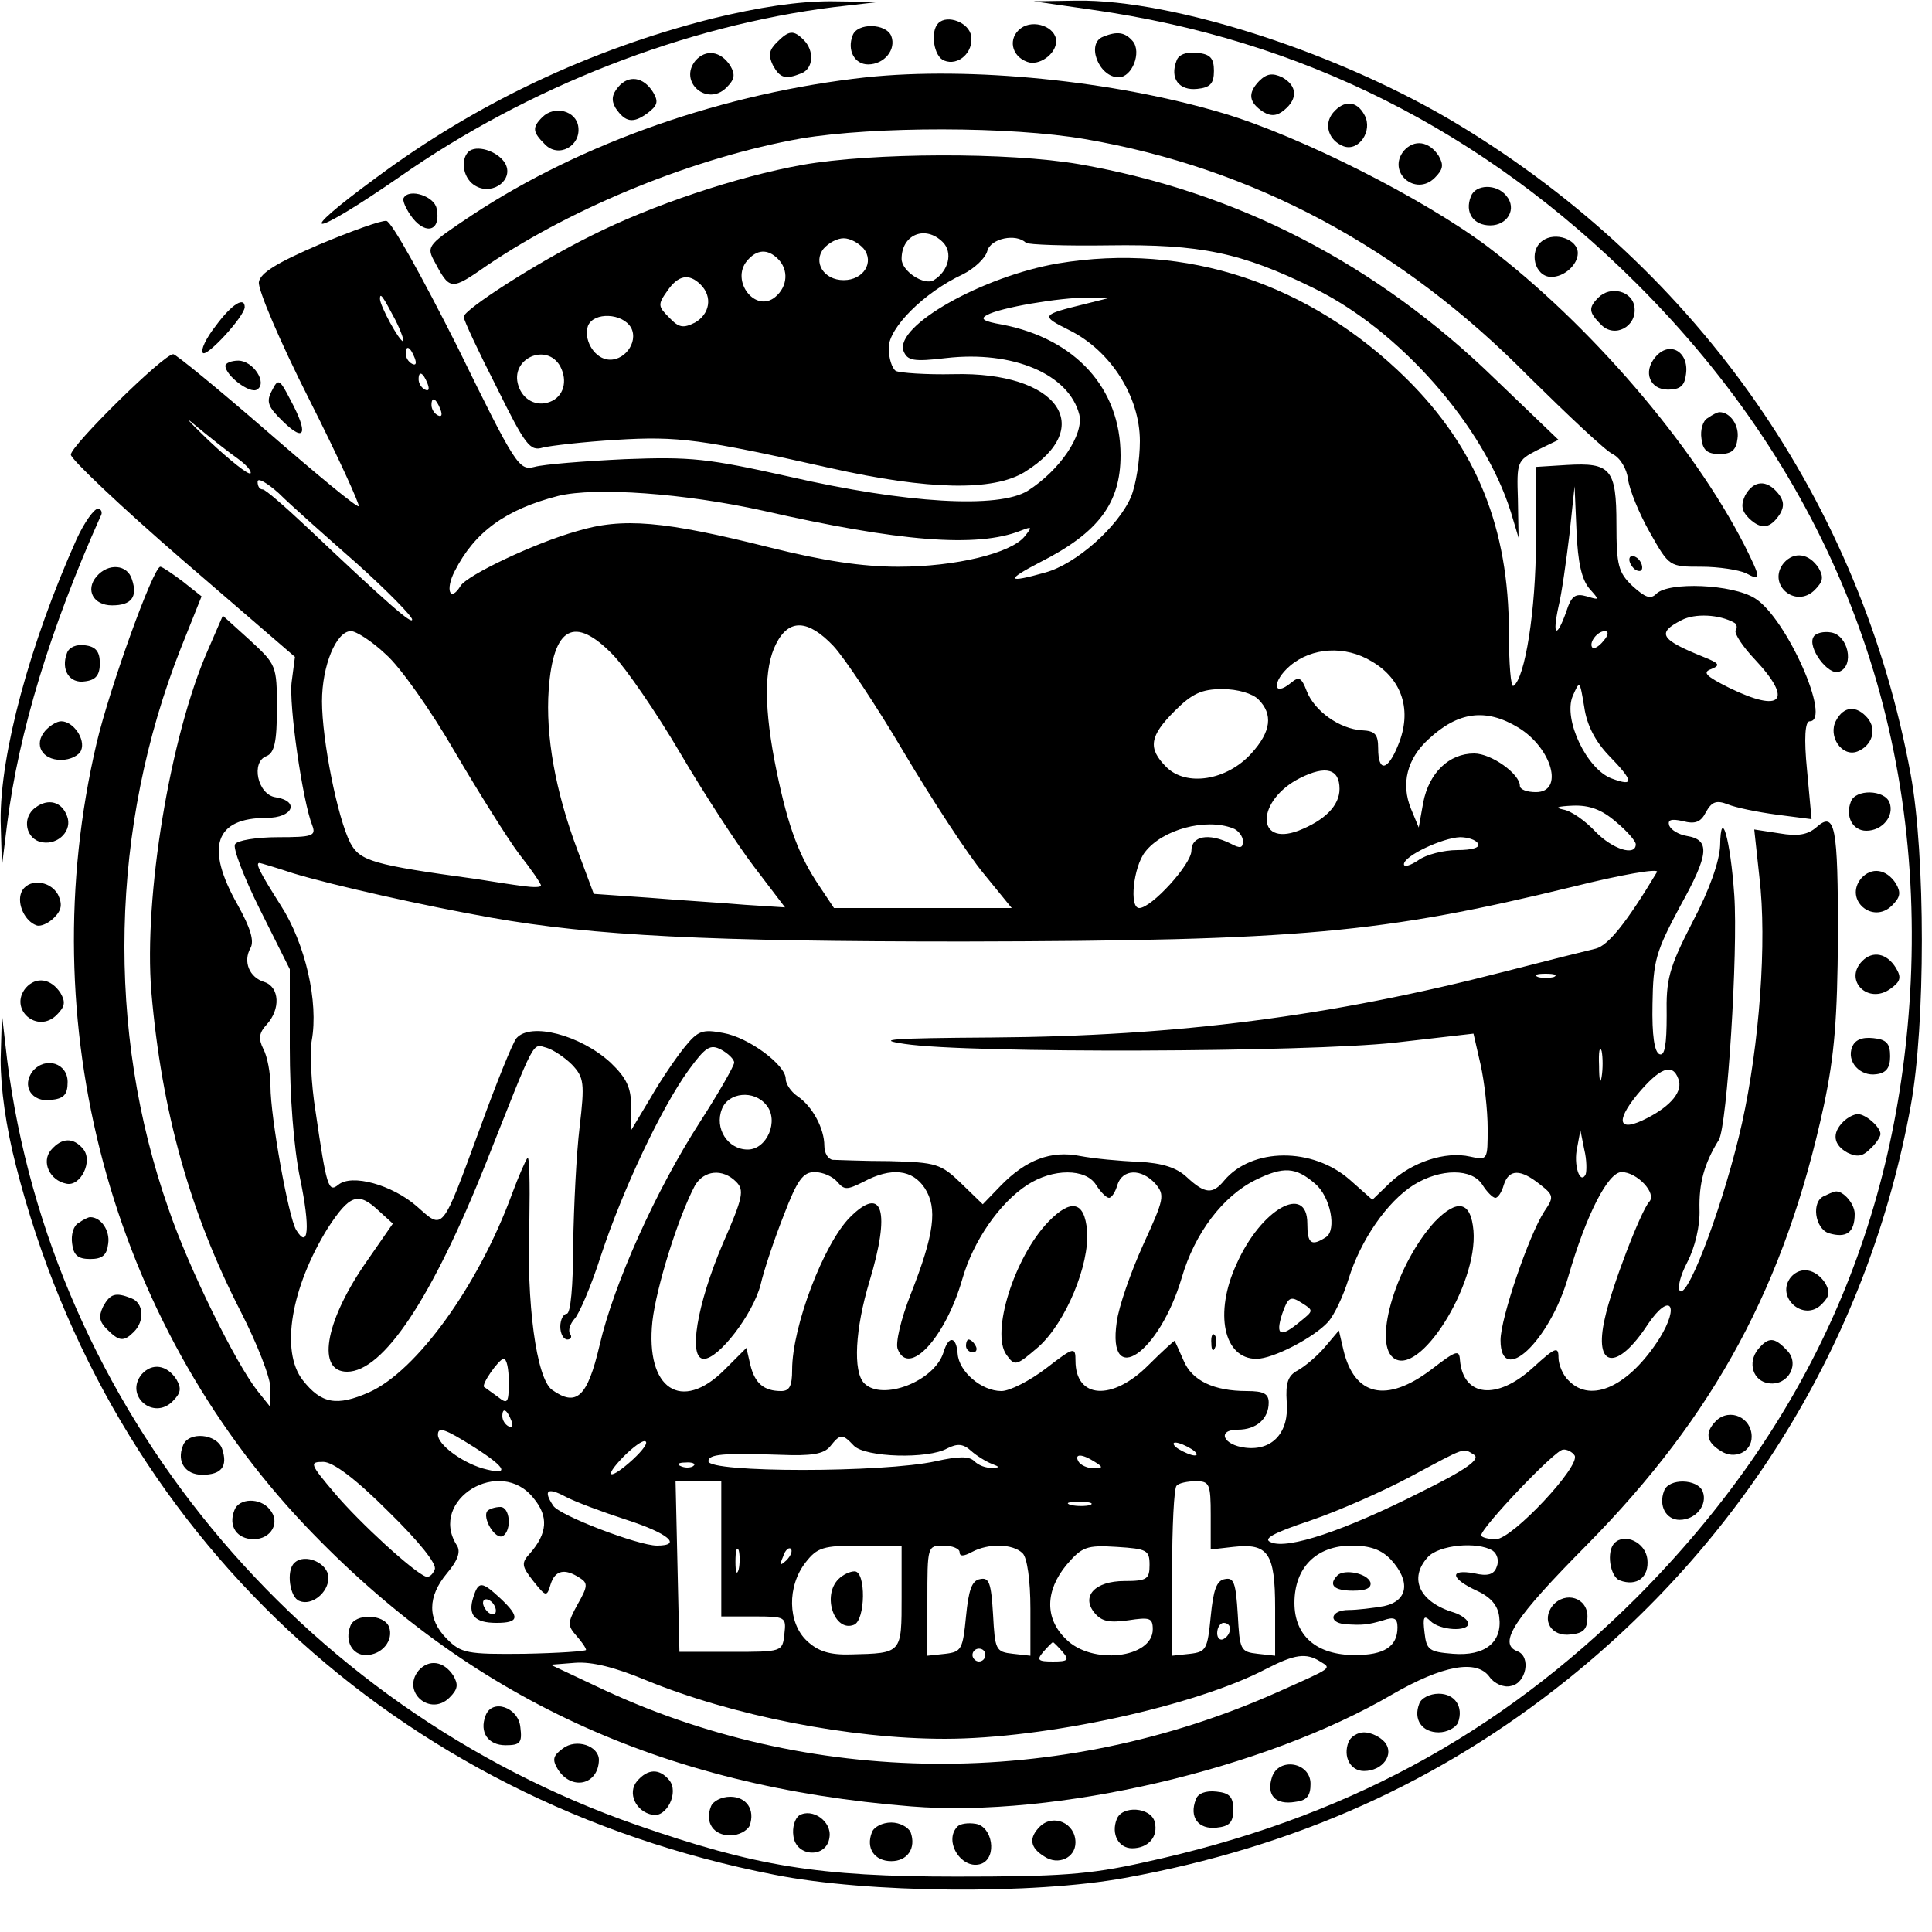 <?xml version="1.0" standalone="no"?>
<!DOCTYPE svg PUBLIC "-//W3C//DTD SVG 20010904//EN"
 "http://www.w3.org/TR/2001/REC-SVG-20010904/DTD/svg10.dtd">
<svg version="1.0" xmlns="http://www.w3.org/2000/svg"
 width="300pt" height="300pt" viewBox="0 0 300 300"
 preserveAspectRatio="xMidYMid meet">

<g transform="translate(0,300) scale(0.1,-0.1)"
fill="#000000" stroke="none">
<path d="M1105 2971 c-189 -48 -365 -131 -521 -247 -131 -96 -103 -95 36 1
200 140 443 235 675 264 l70 8 -75 1 c-51 0 -111 -9 -185 -27z"/>
<path d="M1695 2985 c326 -46 607 -187 846 -425 299 -298 445 -670 426 -1084
-18 -373 -158 -688 -426 -957 -215 -214 -456 -344 -765 -411 -85 -19 -132 -22
-291 -22 -215 0 -312 16 -496 80 -525 183 -910 650 -978 1189 l-8 70 -2 -70
c0 -45 8 -104 24 -166 145 -569 589 -985 1177 -1100 145 -29 403 -31 545 -5
264 48 489 149 688 309 281 226 468 538 532 890 23 125 23 389 0 514 -77 421
-328 782 -700 1008 -184 112 -444 196 -595 194 l-67 -1 90 -13z"/>
<path d="M1457 2964 c-13 -13 -7 -52 9 -58 22 -9 46 13 42 38 -3 21 -37 34
-51 20z"/>
<path d="M1585 2956 c-20 -15 -15 -43 10 -52 18 -7 45 12 45 32 0 22 -35 35
-55 20z"/>
<path d="M1324 2945 c-9 -23 3 -45 24 -45 25 0 44 23 36 44 -8 20 -53 21 -60
1z"/>
<path d="M1206 2934 c-12 -12 -13 -20 -6 -35 11 -20 19 -23 44 -13 19 7 21 35
4 52 -16 16 -23 15 -42 -4z"/>
<path d="M1713 2943 c-27 -10 -7 -63 24 -63 21 0 36 39 22 56 -12 14 -24 16
-46 7z"/>
<path d="M1080 2906 c-27 -33 18 -72 48 -42 13 13 14 20 6 34 -15 23 -38 26
-54 8z"/>
<path d="M1827 2906 c-11 -28 4 -47 32 -44 20 2 26 8 26 28 0 20 -6 26 -26 28
-17 2 -29 -3 -32 -12z"/>
<path d="M1345 2880 c-219 -24 -441 -101 -612 -214 -66 -44 -71 -48 -60 -69
26 -49 26 -49 85 -8 135 91 323 167 486 196 114 19 325 19 441 -1 261 -45 491
-168 689 -369 61 -60 119 -115 130 -120 12 -6 22 -23 24 -39 2 -16 17 -53 34
-83 30 -53 30 -53 80 -53 27 0 58 -5 69 -10 24 -13 24 -9 -2 43 -80 157 -242
345 -399 464 -100 75 -290 171 -410 207 -171 51 -393 73 -555 56z"/>
<path d="M1955 2874 c-18 -19 -16 -33 7 -48 12 -7 21 -6 32 3 22 18 20 38 -3
51 -15 7 -24 6 -36 -6z"/>
<path d="M960 2865 c-10 -12 -11 -21 -4 -33 15 -22 27 -24 49 -8 16 12 18 18
9 33 -15 24 -38 27 -54 8z"/>
<path d="M2070 2825 c-15 -18 -7 -43 16 -52 24 -9 46 24 33 48 -12 23 -32 24
-49 4z"/>
<path d="M842 2818 c-16 -16 -15 -23 4 -42 21 -22 56 -3 52 27 -3 25 -37 34
-56 15z"/>
<path d="M2180 2766 c-27 -33 18 -72 48 -42 13 13 14 20 6 34 -15 23 -38 26
-54 8z"/>
<path d="M727 2764 c-13 -14 -7 -43 12 -53 27 -15 60 11 45 36 -12 19 -45 29
-57 17z"/>
<path d="M1246 2744 c-101 -18 -235 -63 -328 -110 -85 -42 -198 -115 -198
-126 0 -5 23 -54 51 -109 45 -91 52 -100 72 -94 12 3 64 9 114 12 96 6 132 1
333 -44 152 -34 252 -36 301 -6 113 70 51 156 -110 152 -43 -1 -84 2 -90 5 -6
4 -11 20 -11 36 0 31 55 86 115 114 18 9 35 25 38 36 5 20 45 28 60 13 4 -3
62 -5 129 -4 142 2 205 -11 317 -66 134 -65 265 -214 307 -348 l12 -40 -1 60
c-2 58 -1 60 30 76 l33 16 -98 94 c-185 180 -401 291 -646 334 -110 19 -322
18 -430 -1z m218 -120 c16 -16 9 -45 -14 -59 -15 -9 -50 14 -50 33 0 38 37 53
64 26z m-123 -10 c17 -21 0 -49 -31 -49 -31 0 -48 28 -31 49 8 9 21 16 31 16
10 0 23 -7 31 -16z m-133 -16 c17 -17 15 -43 -4 -59 -31 -26 -70 25 -44 56 15
18 32 19 48 3z m-120 -40 c19 -19 14 -46 -9 -59 -18 -9 -25 -8 -40 8 -17 17
-18 20 -3 41 17 25 34 28 52 10z m-108 -67 c12 -23 -12 -54 -38 -49 -21 4 -36
32 -29 52 9 22 54 20 67 -3z m-110 -60 c12 -23 5 -47 -16 -55 -21 -8 -42 3
-49 25 -14 42 44 68 65 30z"/>
<path d="M2284 2695 c-10 -25 4 -45 30 -45 27 0 42 26 25 46 -15 19 -48 18
-55 -1z"/>
<path d="M627 2693 c-3 -4 4 -19 14 -32 22 -27 44 -18 37 15 -3 19 -42 32 -51
17z"/>
<path d="M495 2620 c-65 -28 -91 -44 -93 -58 -2 -11 33 -93 78 -182 45 -89 79
-164 77 -166 -2 -3 -66 50 -142 116 -76 66 -142 120 -146 120 -15 0 -159 -142
-159 -156 0 -7 78 -81 174 -164 l174 -150 -5 -38 c-5 -35 17 -187 32 -224 6
-16 0 -18 -53 -18 -34 0 -64 -5 -67 -11 -4 -5 14 -52 39 -102 l46 -92 0 -122
c0 -74 6 -155 16 -203 16 -77 13 -111 -6 -80 -12 19 -40 176 -40 223 0 21 -5
47 -11 58 -8 16 -7 25 5 38 22 24 20 58 -3 66 -24 7 -34 32 -22 53 6 11 0 31
-20 67 -51 90 -35 135 45 135 41 0 52 26 14 32 -28 4 -39 55 -14 64 12 5 16
22 16 74 0 67 -1 68 -42 106 l-42 38 -23 -53 c-59 -134 -100 -384 -88 -531 16
-186 60 -343 139 -497 25 -49 46 -102 46 -119 l0 -29 -20 25 c-34 43 -107 191
-138 282 -98 278 -91 594 19 872 l32 80 -29 23 c-16 12 -32 23 -35 23 -11 0
-79 -189 -99 -274 -102 -435 21 -895 324 -1215 254 -267 553 -405 941 -436
224 -18 549 58 747 174 78 45 131 55 151 27 7 -10 22 -17 33 -14 24 4 32 46
10 54 -31 12 -4 52 108 165 200 203 308 405 368 682 17 80 21 137 22 262 0
172 -4 197 -34 170 -13 -11 -28 -14 -57 -9 l-39 6 8 -74 c12 -100 0 -260 -27
-382 -26 -117 -82 -269 -96 -261 -5 4 0 24 11 45 12 23 20 57 19 82 -1 40 7
71 30 108 13 22 30 292 24 380 -6 87 -21 139 -22 77 -1 -24 -16 -68 -43 -119
-37 -72 -41 -89 -40 -145 0 -45 -3 -63 -11 -60 -8 3 -12 29 -11 78 1 67 5 81
43 152 45 81 47 103 10 109 -12 2 -24 9 -27 16 -3 9 3 11 21 7 19 -5 28 -2 36
14 9 16 16 19 34 12 12 -5 46 -12 76 -16 l54 -7 -7 76 c-5 50 -3 76 4 76 35 0
-36 161 -85 191 -35 22 -134 26 -153 7 -9 -9 -17 -6 -37 12 -22 21 -25 32 -25
96 0 86 -9 96 -77 92 l-48 -3 0 -115 c0 -107 -17 -214 -35 -225 -4 -3 -7 35
-7 83 0 162 -50 286 -159 394 -150 148 -343 212 -541 179 -117 -20 -254 -97
-240 -136 6 -15 15 -17 66 -11 104 12 191 -25 207 -88 7 -31 -30 -86 -80 -118
-45 -28 -188 -20 -371 22 -126 28 -151 31 -255 27 -63 -3 -126 -8 -140 -12
-24 -6 -29 1 -120 187 -55 109 -102 194 -110 195 -8 1 -55 -16 -105 -37z m119
-117 c9 -18 14 -33 12 -33 -6 0 -36 55 -36 66 0 11 5 3 24 -33z m1071 25 c-69
-17 -70 -18 -24 -41 64 -32 109 -103 109 -172 0 -29 -6 -68 -14 -87 -20 -46
-85 -104 -133 -117 -60 -17 -62 -12 -8 16 91 46 125 92 125 166 0 104 -70 181
-184 203 -29 5 -35 9 -23 15 19 11 111 27 157 27 l35 0 -40 -10z m-1041 -84
c3 -8 2 -12 -4 -9 -6 3 -10 10 -10 16 0 14 7 11 14 -7z m20 -40 c3 -8 2 -12
-4 -9 -6 3 -10 10 -10 16 0 14 7 11 14 -7z m20 -40 c3 -8 2 -12 -4 -9 -6 3
-10 10 -10 16 0 14 7 11 14 -7z m-315 -76 c14 -10 22 -20 20 -23 -3 -3 -32 20
-65 51 -32 31 -41 41 -19 22 22 -18 51 -41 64 -50z m184 -162 c48 -43 87 -83
87 -88 0 -8 -34 21 -164 144 -34 32 -64 58 -68 58 -5 0 -8 5 -8 12 0 7 15 -2
33 -18 17 -17 71 -65 120 -108z m632 81 c211 -48 332 -58 400 -31 18 7 18 6 6
-9 -21 -26 -107 -47 -196 -47 -56 0 -116 9 -200 30 -164 41 -228 47 -300 25
-64 -18 -170 -68 -180 -85 -16 -26 -24 -6 -9 23 31 61 79 96 161 117 58 14
196 4 318 -23z m1283 -121 c16 -18 16 -18 -4 -12 -18 5 -24 1 -32 -24 -15 -42
-22 -38 -12 8 5 20 12 71 17 112 l8 75 3 -70 c2 -48 8 -75 20 -89z m225 -53
c4 -2 5 -8 2 -12 -2 -5 11 -25 30 -45 60 -64 42 -84 -40 -44 -36 18 -42 24
-28 29 15 6 13 9 -12 19 -67 27 -73 37 -34 57 21 11 59 9 82 -4z m-1399 -36
c17 -18 67 -93 110 -166 44 -74 99 -158 123 -187 l44 -54 -138 0 -138 0 -22
33 c-32 47 -49 92 -67 179 -20 97 -20 161 -1 198 20 40 50 38 89 -3z m-695
-13 c22 -19 70 -87 107 -151 37 -63 82 -135 100 -159 19 -24 34 -46 34 -49 0
-3 -12 -3 -27 -1 -16 2 -48 7 -73 11 -161 22 -181 28 -196 56 -20 39 -44 160
-44 220 0 55 22 109 45 109 8 0 33 -16 54 -36z m353 -1 c20 -21 67 -89 104
-152 37 -63 89 -143 115 -177 l48 -63 -62 4 c-34 3 -101 7 -149 11 l-86 6 -25
67 c-35 93 -50 179 -45 250 7 98 40 116 100 54z m1538 22 c-7 -9 -15 -13 -17
-11 -7 7 7 26 19 26 6 0 6 -6 -2 -15z m-360 -32 c48 -28 63 -77 41 -130 -16
-40 -31 -43 -31 -5 0 22 -5 27 -25 28 -35 2 -74 30 -86 61 -8 21 -12 23 -24
13 -29 -24 -30 2 -2 26 34 29 86 32 127 7z m368 -146 c39 -40 40 -49 5 -36
-39 14 -76 92 -61 128 11 25 11 25 18 -17 4 -28 17 -53 38 -75z m-544 87 c23
-23 20 -50 -11 -84 -38 -42 -101 -52 -132 -21 -29 29 -26 48 13 87 27 27 42
34 74 34 24 0 47 -7 56 -16z m404 -44 c52 -32 71 -100 27 -100 -14 0 -25 4
-25 10 0 18 -44 50 -71 50 -39 0 -70 -30 -79 -76 l-7 -39 -12 29 c-16 39 -6
78 27 108 46 43 89 49 140 18z m-278 -95 c0 -26 -23 -49 -64 -65 -67 -25 -65
48 3 82 40 20 61 14 61 -17z m429 -51 c17 -14 31 -30 31 -35 0 -19 -36 -8 -63
20 -15 16 -37 32 -50 34 -14 3 -8 5 15 6 26 1 45 -6 67 -25z m-595 -10 c9 -3
16 -13 16 -20 0 -11 -4 -12 -19 -4 -34 17 -61 12 -61 -11 0 -21 -62 -89 -81
-89 -16 0 -9 64 9 87 27 35 94 53 136 37z m381 -24 c4 -6 -9 -10 -32 -10 -21
0 -49 -7 -61 -16 -12 -8 -22 -11 -22 -6 0 13 60 41 87 42 12 0 25 -4 28 -10z
m-1840 -46 c63 -19 206 -51 308 -69 158 -28 337 -37 732 -37 524 1 651 13 947
85 76 19 134 29 131 23 -48 -80 -76 -114 -95 -119 -13 -3 -77 -19 -143 -36
-268 -69 -506 -100 -795 -102 -156 -1 -183 -3 -135 -10 100 -15 625 -13 761 2
l122 14 11 -48 c6 -27 11 -71 11 -99 0 -49 0 -50 -27 -44 -39 9 -91 -9 -124
-40 l-28 -27 -35 31 c-58 51 -152 50 -195 -1 -18 -22 -30 -21 -58 5 -16 15
-38 22 -75 24 -29 1 -70 5 -91 9 -45 9 -84 -6 -123 -46 l-28 -29 -33 32 c-32
31 -39 33 -111 35 -42 0 -83 2 -89 2 -7 1 -13 10 -13 22 0 26 -18 61 -42 77
-10 7 -18 19 -18 27 0 21 -57 64 -97 71 -32 6 -39 4 -60 -22 -13 -16 -37 -51
-53 -79 l-30 -50 0 37 c0 29 -7 44 -32 68 -47 43 -124 63 -146 38 -6 -7 -31
-69 -56 -138 -61 -166 -57 -160 -99 -123 -38 33 -101 51 -122 33 -15 -12 -18
-3 -35 114 -7 43 -9 93 -6 110 11 60 -10 151 -48 210 -33 52 -40 66 -33 66 1
0 25 -7 52 -16z m1958 -161 c-7 -2 -19 -2 -25 0 -7 3 -2 5 12 5 14 0 19 -2 13
-5z m-1525 -136 c19 -20 20 -29 12 -97 -5 -41 -9 -123 -10 -182 0 -65 -4 -108
-10 -108 -5 0 -10 -9 -10 -20 0 -11 5 -20 11 -20 5 0 8 4 4 9 -3 5 0 15 7 23
7 7 26 51 41 98 34 103 94 230 136 288 27 37 34 41 51 32 11 -6 20 -15 20 -20
0 -5 -24 -47 -53 -92 -69 -107 -134 -252 -156 -347 -19 -81 -36 -96 -74 -69
-24 18 -40 133 -35 265 1 56 0 99 -3 95 -3 -4 -14 -29 -24 -56 -52 -142 -148
-275 -222 -308 -50 -22 -74 -18 -103 19 -35 45 -18 144 39 236 34 52 47 57 79
27 l22 -20 -45 -65 c-61 -90 -73 -165 -26 -165 56 0 132 114 216 325 78 197
71 184 94 178 10 -3 28 -15 39 -26z m1599 -19 c-2 -13 -4 -5 -4 17 -1 22 1 32
4 23 2 -10 2 -28 0 -40z m119 -3 c8 -19 -11 -42 -48 -61 -44 -23 -51 -7 -16
36 35 42 55 50 64 25z m-1416 -41 c20 -24 1 -69 -29 -69 -31 0 -52 33 -40 63
10 26 50 30 69 6z m1272 -108 c-9 -16 -19 16 -13 42 l5 27 6 -30 c4 -16 4 -34
2 -39z m-420 -14 c24 -20 34 -72 17 -83 -23 -15 -29 -10 -29 21 0 63 -72 23
-110 -63 -35 -76 -20 -147 31 -147 26 0 89 33 111 57 10 11 24 41 32 67 19 61
60 120 101 146 42 26 91 26 107 0 7 -11 16 -20 20 -20 4 0 10 9 13 20 8 25 26
25 56 1 22 -17 22 -20 7 -42 -24 -37 -68 -166 -68 -200 0 -73 76 -2 105 98 28
97 62 163 83 163 24 0 55 -33 43 -46 -13 -14 -59 -134 -69 -181 -18 -78 19
-83 67 -9 34 50 50 30 18 -22 -47 -74 -106 -102 -141 -66 -9 8 -16 25 -16 36
0 18 -5 16 -40 -16 -56 -51 -108 -45 -113 12 -1 17 -6 15 -45 -15 -69 -52
-119 -41 -136 31 l-7 30 -22 -26 c-12 -14 -31 -30 -42 -36 -15 -8 -19 -19 -17
-49 4 -47 -22 -76 -64 -71 -35 4 -45 28 -12 28 29 0 48 17 48 42 0 14 -8 18
-34 18 -51 0 -85 16 -98 47 -7 16 -13 29 -14 31 0 1 -19 -16 -41 -38 -56 -56
-113 -52 -113 7 0 22 -2 22 -46 -12 -25 -19 -56 -35 -69 -35 -31 0 -66 30 -68
58 -2 27 -14 29 -22 2 -14 -45 -95 -76 -123 -48 -18 18 -14 85 8 158 33 109
21 151 -30 100 -41 -41 -90 -170 -90 -237 0 -25 -4 -33 -17 -33 -27 0 -41 12
-48 41 l-6 26 -34 -34 c-67 -67 -123 -30 -112 75 6 53 40 162 66 211 14 24 43
27 64 6 13 -13 11 -24 -21 -97 -40 -94 -54 -178 -29 -178 23 0 76 69 88 115 5
22 21 70 36 108 21 55 30 67 48 67 13 0 28 -7 35 -15 11 -13 15 -13 41 0 43
23 76 19 95 -10 20 -31 15 -71 -22 -165 -15 -38 -24 -76 -20 -85 17 -44 74 18
100 108 17 60 58 119 101 147 40 26 91 26 107 0 7 -11 16 -20 20 -20 4 0 10 9
13 20 8 25 37 26 59 2 15 -18 14 -23 -19 -95 -19 -42 -38 -96 -41 -120 -15
-104 66 -49 101 69 20 69 64 127 115 152 43 21 62 20 92 -6z m-23 -214 c-31
-26 -39 -22 -28 12 9 26 13 28 30 17 19 -12 19 -12 -2 -29z m-1229 -94 c0 -33
-2 -35 -17 -23 -10 7 -19 14 -21 15 -6 3 23 44 30 44 5 0 8 -16 8 -36z m4 -60
c3 -8 2 -12 -4 -9 -6 3 -10 10 -10 16 0 14 7 11 14 -7z m-58 -41 c52 -33 56
-45 13 -33 -33 10 -69 37 -69 52 0 13 10 10 56 -19z m247 -19 c-36 -33 -48
-30 -15 4 15 15 30 26 34 24 5 -2 -4 -14 -19 -28z m343 21 c18 -18 115 -21
145 -4 16 8 25 7 37 -4 9 -8 24 -17 32 -20 13 -5 13 -6 0 -6 -9 -1 -21 4 -27
10 -8 8 -24 8 -60 0 -81 -18 -353 -18 -353 0 0 11 23 13 111 10 49 -2 68 1 78
13 16 20 19 20 37 1z m524 -5 c8 -5 11 -10 5 -10 -5 0 -17 5 -25 10 -8 5 -10
10 -5 10 6 0 17 -5 25 -10z m439 -9 c10 -7 -12 -23 -85 -59 -117 -59 -204 -88
-230 -77 -14 5 1 14 61 34 44 15 114 46 155 68 88 47 81 45 99 34z m156 -1
c10 -16 -97 -130 -122 -130 -13 0 -23 3 -23 6 0 12 115 133 127 133 6 1 15 -4
18 -9z m-745 -10 c13 -8 13 -10 -2 -10 -9 0 -20 5 -23 10 -8 13 5 13 25 0z
m-1097 -77 c48 -47 76 -82 72 -90 -3 -8 -9 -13 -14 -11 -19 7 -102 83 -141
129 -39 46 -40 49 -18 49 15 0 50 -26 101 -77z m474 71 c-3 -3 -12 -4 -19 -1
-8 3 -5 6 6 6 11 1 17 -2 13 -5z m-248 -51 c23 -28 21 -54 -6 -85 -14 -15 -13
-20 5 -43 20 -25 21 -25 27 -5 7 22 22 25 45 10 13 -8 13 -13 -3 -41 -16 -29
-16 -33 -2 -49 8 -9 15 -19 15 -22 0 -2 -43 -5 -96 -6 -89 -1 -98 1 -120 23
-31 31 -30 66 0 102 17 20 22 34 15 44 -44 70 68 139 120 72z m291 -78 l0
-105 51 0 c49 0 50 -1 47 -27 -3 -28 -3 -28 -83 -28 l-80 0 -3 133 -3 132 36
0 35 0 0 -105z m760 52 l0 -53 35 4 c54 6 65 -9 65 -95 l0 -74 -27 3 c-27 3
-28 6 -31 61 -3 49 -6 58 -20 55 -13 -2 -18 -17 -22 -58 -5 -51 -7 -55 -32
-58 l-28 -3 0 129 c0 71 3 132 7 135 3 4 17 7 30 7 21 0 23 -4 23 -53z m-907
-7 c65 -21 87 -40 47 -40 -29 0 -152 47 -161 62 -16 24 -9 29 19 14 15 -8 58
-24 95 -36z m720 23 c-7 -2 -21 -2 -30 0 -10 3 -4 5 12 5 17 0 24 -2 18 -5z
m-546 -100 c-3 -10 -5 -4 -5 12 0 17 2 24 5 18 2 -7 2 -21 0 -30z m74 14 c-10
-9 -11 -8 -5 6 3 10 9 15 12 12 3 -3 0 -11 -7 -18z m179 -56 c0 -89 1 -88 -79
-90 -33 -1 -51 5 -68 21 -30 28 -31 85 -2 122 18 23 27 26 85 26 l64 0 0 -79z
m90 69 c0 -7 6 -7 19 0 26 14 64 13 79 -2 7 -7 12 -42 12 -86 l0 -73 -27 3
c-27 3 -28 6 -31 61 -3 49 -6 58 -20 55 -13 -2 -18 -17 -22 -58 -5 -51 -7 -55
-32 -58 l-28 -3 0 85 c0 85 0 86 25 86 14 0 25 -5 25 -10z m295 -20 c0 -22 -4
-25 -39 -25 -46 0 -68 -24 -46 -50 11 -13 23 -15 52 -11 33 5 38 4 38 -14 0
-45 -95 -56 -135 -15 -33 32 -32 75 1 115 24 28 31 31 78 28 47 -3 51 -5 51
-28z m375 8 c31 -34 26 -64 -11 -72 -17 -3 -42 -6 -55 -6 -27 0 -33 -19 -6
-22 28 -2 36 -1 60 6 17 6 22 3 22 -11 0 -30 -21 -43 -66 -43 -60 0 -94 30
-94 81 0 55 34 89 89 89 28 0 46 -6 61 -22z m158 14 c7 -5 10 -16 6 -25 -4
-12 -14 -15 -35 -10 -39 7 -37 -8 4 -27 22 -10 33 -23 35 -41 5 -39 -22 -61
-72 -57 -37 3 -41 6 -44 33 -3 24 -1 28 9 18 15 -15 59 -17 59 -4 0 5 -10 13
-22 17 -54 16 -71 53 -41 86 17 19 77 25 101 10z m-408 -121 c0 -6 -4 -13 -10
-16 -5 -3 -10 1 -10 9 0 9 5 16 10 16 6 0 10 -4 10 -9z m-260 -36 c11 -13 8
-15 -15 -15 -23 0 -26 2 -15 15 7 8 14 15 15 15 1 0 8 -7 15 -15z m-120 -5 c0
-5 -4 -10 -10 -10 -5 0 -10 5 -10 10 0 6 5 10 10 10 6 0 10 -4 10 -10z m520
-10 c18 -11 20 -9 -65 -47 -340 -152 -730 -149 -1060 9 l-70 33 38 3 c26 2 62
-7 110 -27 134 -55 316 -91 464 -91 156 0 390 51 500 109 43 22 61 25 83 11z"/>
<path d="M1628 1103 c-53 -55 -90 -173 -65 -207 13 -18 15 -17 50 13 42 38 79
127 75 180 -4 46 -25 50 -60 14z"/>
<path d="M2228 1103 c-58 -63 -96 -185 -65 -211 40 -33 132 113 125 197 -4 46
-25 50 -60 14z"/>
<path d="M1881 914 c0 -11 3 -14 6 -6 3 7 2 16 -1 19 -3 4 -6 -2 -5 -13z"/>
<path d="M1500 910 c0 -5 5 -10 11 -10 5 0 7 5 4 10 -3 6 -8 10 -11 10 -2 0
-4 -4 -4 -10z"/>
<path d="M757 654 c-9 -10 12 -46 24 -39 14 9 11 45 -4 45 -8 0 -17 -3 -20 -6z"/>
<path d="M735 520 c-9 -28 2 -40 36 -40 35 0 37 9 6 38 -29 27 -34 27 -42 2z
m35 -21 c0 -6 -4 -7 -10 -4 -5 3 -10 11 -10 16 0 6 5 7 10 4 6 -3 10 -11 10
-16z"/>
<path d="M1302 548 c-26 -26 -6 -83 24 -71 18 7 19 83 1 83 -7 0 -18 -5 -25
-12z"/>
<path d="M2077 554 c-15 -15 -6 -24 24 -24 20 0 29 4 27 13 -5 14 -40 21 -51
11z"/>
<path d="M2395 2626 c-22 -16 -12 -56 14 -56 20 0 41 19 41 37 0 21 -35 34
-55 19z"/>
<path d="M2482 2538 c-16 -16 -15 -23 4 -42 21 -22 56 -3 52 27 -3 25 -37 34
-56 15z"/>
<path d="M335 2494 c-15 -19 -24 -38 -20 -42 6 -7 64 56 65 71 0 17 -20 5 -45
-29z"/>
<path d="M2570 2445 c-19 -23 -8 -50 20 -50 19 0 26 6 28 24 5 35 -26 53 -48
26z"/>
<path d="M350 2432 c0 -15 38 -44 49 -37 17 10 -6 45 -29 45 -11 0 -20 -4 -20
-8z"/>
<path d="M422 2393 c-9 -17 -6 -25 18 -48 34 -33 39 -18 11 34 -17 33 -19 34
-29 14z"/>
<path d="M2652 2351 c-8 -4 -12 -19 -10 -32 2 -18 9 -24 28 -24 19 0 26 6 28
24 3 20 -11 41 -28 41 -3 0 -11 -4 -18 -9z"/>
<path d="M2710 2231 c-7 -15 -6 -24 6 -36 19 -18 33 -16 48 7 7 12 6 21 -3 32
-18 22 -38 20 -51 -3z"/>
<path d="M119 2163 c-73 -163 -119 -334 -118 -438 l2 -70 8 65 c18 144 68 306
145 478 4 6 1 12 -4 12 -6 0 -21 -21 -33 -47z"/>
<path d="M2530 2131 c0 -5 5 -13 10 -16 6 -3 10 -2 10 4 0 5 -4 13 -10 16 -5
3 -10 2 -10 -4z"/>
<path d="M2770 2126 c-27 -33 18 -72 48 -42 13 13 14 20 6 34 -15 23 -38 26
-54 8z"/>
<path d="M150 2105 c-18 -21 -5 -45 24 -45 30 0 40 13 31 40 -7 24 -37 26 -55
5z"/>
<path d="M2816 2011 c-10 -16 23 -61 40 -54 24 9 14 57 -13 61 -11 2 -24 -1
-27 -7z"/>
<path d="M104 1986 c-10 -26 4 -48 28 -44 17 2 23 10 23 28 0 18 -6 26 -23 28
-13 2 -25 -3 -28 -12z"/>
<path d="M2851 1881 c-13 -24 9 -57 33 -48 23 9 31 34 16 52 -17 20 -37 19
-49 -4z"/>
<path d="M70 1865 c-18 -21 -5 -45 25 -45 14 0 28 7 31 15 7 17 -12 45 -31 45
-7 0 -18 -7 -25 -15z"/>
<path d="M2874 1755 c-9 -23 3 -45 24 -45 25 0 44 23 36 44 -8 20 -53 21 -60
1z"/>
<path d="M55 1746 c-22 -16 -15 -50 11 -54 25 -4 47 19 38 41 -8 22 -29 28
-49 13z"/>
<path d="M2890 1636 c-27 -33 18 -72 48 -42 13 13 14 20 6 34 -15 23 -38 26
-54 8z"/>
<path d="M33 1614 c-7 -18 6 -45 24 -51 6 -2 18 3 27 12 12 12 13 21 6 36 -13
23 -48 25 -57 3z"/>
<path d="M2892 1508 c-30 -30 9 -69 44 -43 15 11 17 17 8 32 -14 23 -36 27
-52 11z"/>
<path d="M40 1466 c-27 -33 18 -72 48 -42 13 13 14 20 6 34 -15 23 -38 26 -54
8z"/>
<path d="M2876 1374 c-9 -22 12 -46 38 -42 15 2 21 10 21 28 0 20 -6 26 -26
28 -18 2 -29 -3 -33 -14z"/>
<path d="M51 1337 c-18 -23 -2 -49 28 -45 20 2 26 8 26 28 0 29 -34 40 -54 17z"/>
<path d="M2862 1258 c-18 -18 -15 -36 7 -48 15 -7 23 -6 35 6 9 8 16 19 16 23
0 11 -23 31 -35 31 -6 0 -16 -5 -23 -12z"/>
<path d="M79 1214 c-15 -18 -2 -47 24 -52 22 -5 42 35 26 54 -15 18 -33 18
-50 -2z"/>
<path d="M2833 1143 c-21 -8 -15 -51 7 -58 27 -8 40 1 40 30 0 17 -21 40 -33
34 -1 0 -8 -3 -14 -6z"/>
<path d="M122 1101 c-8 -4 -12 -19 -10 -32 2 -18 9 -24 28 -24 19 0 26 6 28
24 3 20 -11 41 -28 41 -3 0 -11 -4 -18 -9z"/>
<path d="M2781 1017 c-25 -31 20 -71 48 -42 12 12 13 19 5 33 -15 22 -38 26
-53 9z"/>
<path d="M160 971 c-7 -15 -6 -23 6 -35 19 -19 26 -20 42 -4 17 17 15 45 -4
52 -25 10 -33 7 -44 -13z"/>
<path d="M2730 905 c-17 -21 -8 -50 17 -53 30 -4 49 31 27 52 -19 20 -28 20
-44 1z"/>
<path d="M220 866 c-27 -33 18 -72 48 -42 13 13 14 20 6 34 -15 23 -38 26 -54
8z"/>
<path d="M2665 794 c-18 -18 -16 -33 7 -47 21 -14 48 -2 48 22 0 30 -34 45
-55 25z"/>
<path d="M284 755 c-10 -25 4 -45 30 -45 30 0 40 13 31 40 -8 24 -53 28 -61 5z"/>
<path d="M2584 685 c-9 -23 3 -45 24 -45 25 0 44 23 36 44 -8 20 -53 21 -60 1z"/>
<path d="M364 655 c-10 -25 4 -45 30 -45 27 0 42 26 25 46 -15 19 -48 18 -55
-1z"/>
<path d="M2507 604 c-13 -13 -7 -52 8 -58 27 -10 46 5 43 33 -3 26 -35 41 -51
25z"/>
<path d="M457 573 c-13 -12 -7 -54 8 -59 19 -8 45 13 45 36 0 23 -37 39 -53
23z"/>
<path d="M2411 507 c-18 -23 -2 -49 28 -45 20 2 26 8 26 28 0 29 -34 40 -54
17z"/>
<path d="M544 475 c-9 -23 3 -45 24 -45 25 0 44 23 36 44 -8 20 -53 21 -60 1z"/>
<path d="M650 406 c-27 -33 18 -72 48 -42 13 13 14 20 6 34 -15 23 -38 26 -54
8z"/>
<path d="M2204 355 c-10 -25 4 -45 30 -45 13 0 26 7 30 15 9 25 -5 45 -30 45
-14 0 -27 -7 -30 -15z"/>
<path d="M754 336 c-10 -26 4 -46 31 -46 23 0 26 4 23 28 -3 31 -44 45 -54 18z"/>
<path d="M2094 295 c-9 -23 3 -45 24 -45 29 0 48 26 32 45 -7 8 -21 15 -32 15
-10 0 -21 -7 -24 -15z"/>
<path d="M874 285 c-15 -11 -17 -17 -8 -32 21 -34 63 -25 64 14 0 22 -35 34
-56 18z"/>
<path d="M1975 240 c-9 -28 6 -43 36 -38 18 2 24 9 24 28 0 34 -50 42 -60 10z"/>
<path d="M989 234 c-15 -18 -2 -47 24 -52 22 -5 42 35 26 54 -15 18 -33 18
-50 -2z"/>
<path d="M1857 206 c-11 -28 4 -47 32 -44 20 2 26 8 26 28 0 20 -6 26 -26 28
-17 2 -29 -3 -32 -12z"/>
<path d="M1104 195 c-10 -25 4 -45 30 -45 13 0 26 7 30 15 9 25 -5 45 -30 45
-14 0 -27 -7 -30 -15z"/>
<path d="M1241 181 c-7 -5 -11 -19 -9 -32 4 -33 52 -35 56 -2 4 25 -27 46 -47
34z"/>
<path d="M1734 175 c-9 -23 3 -45 24 -45 25 0 41 18 35 41 -6 23 -51 26 -59 4z"/>
<path d="M1615 164 c-18 -18 -16 -33 7 -47 21 -14 48 -2 48 22 0 30 -34 45
-55 25z"/>
<path d="M1354 155 c-10 -25 4 -45 30 -45 25 0 39 20 30 45 -4 8 -17 15 -30
15 -14 0 -27 -7 -30 -15z"/>
<path d="M1487 164 c-23 -23 7 -69 37 -58 25 10 17 58 -9 62 -12 2 -24 0 -28
-4z"/>
</g>
</svg>
